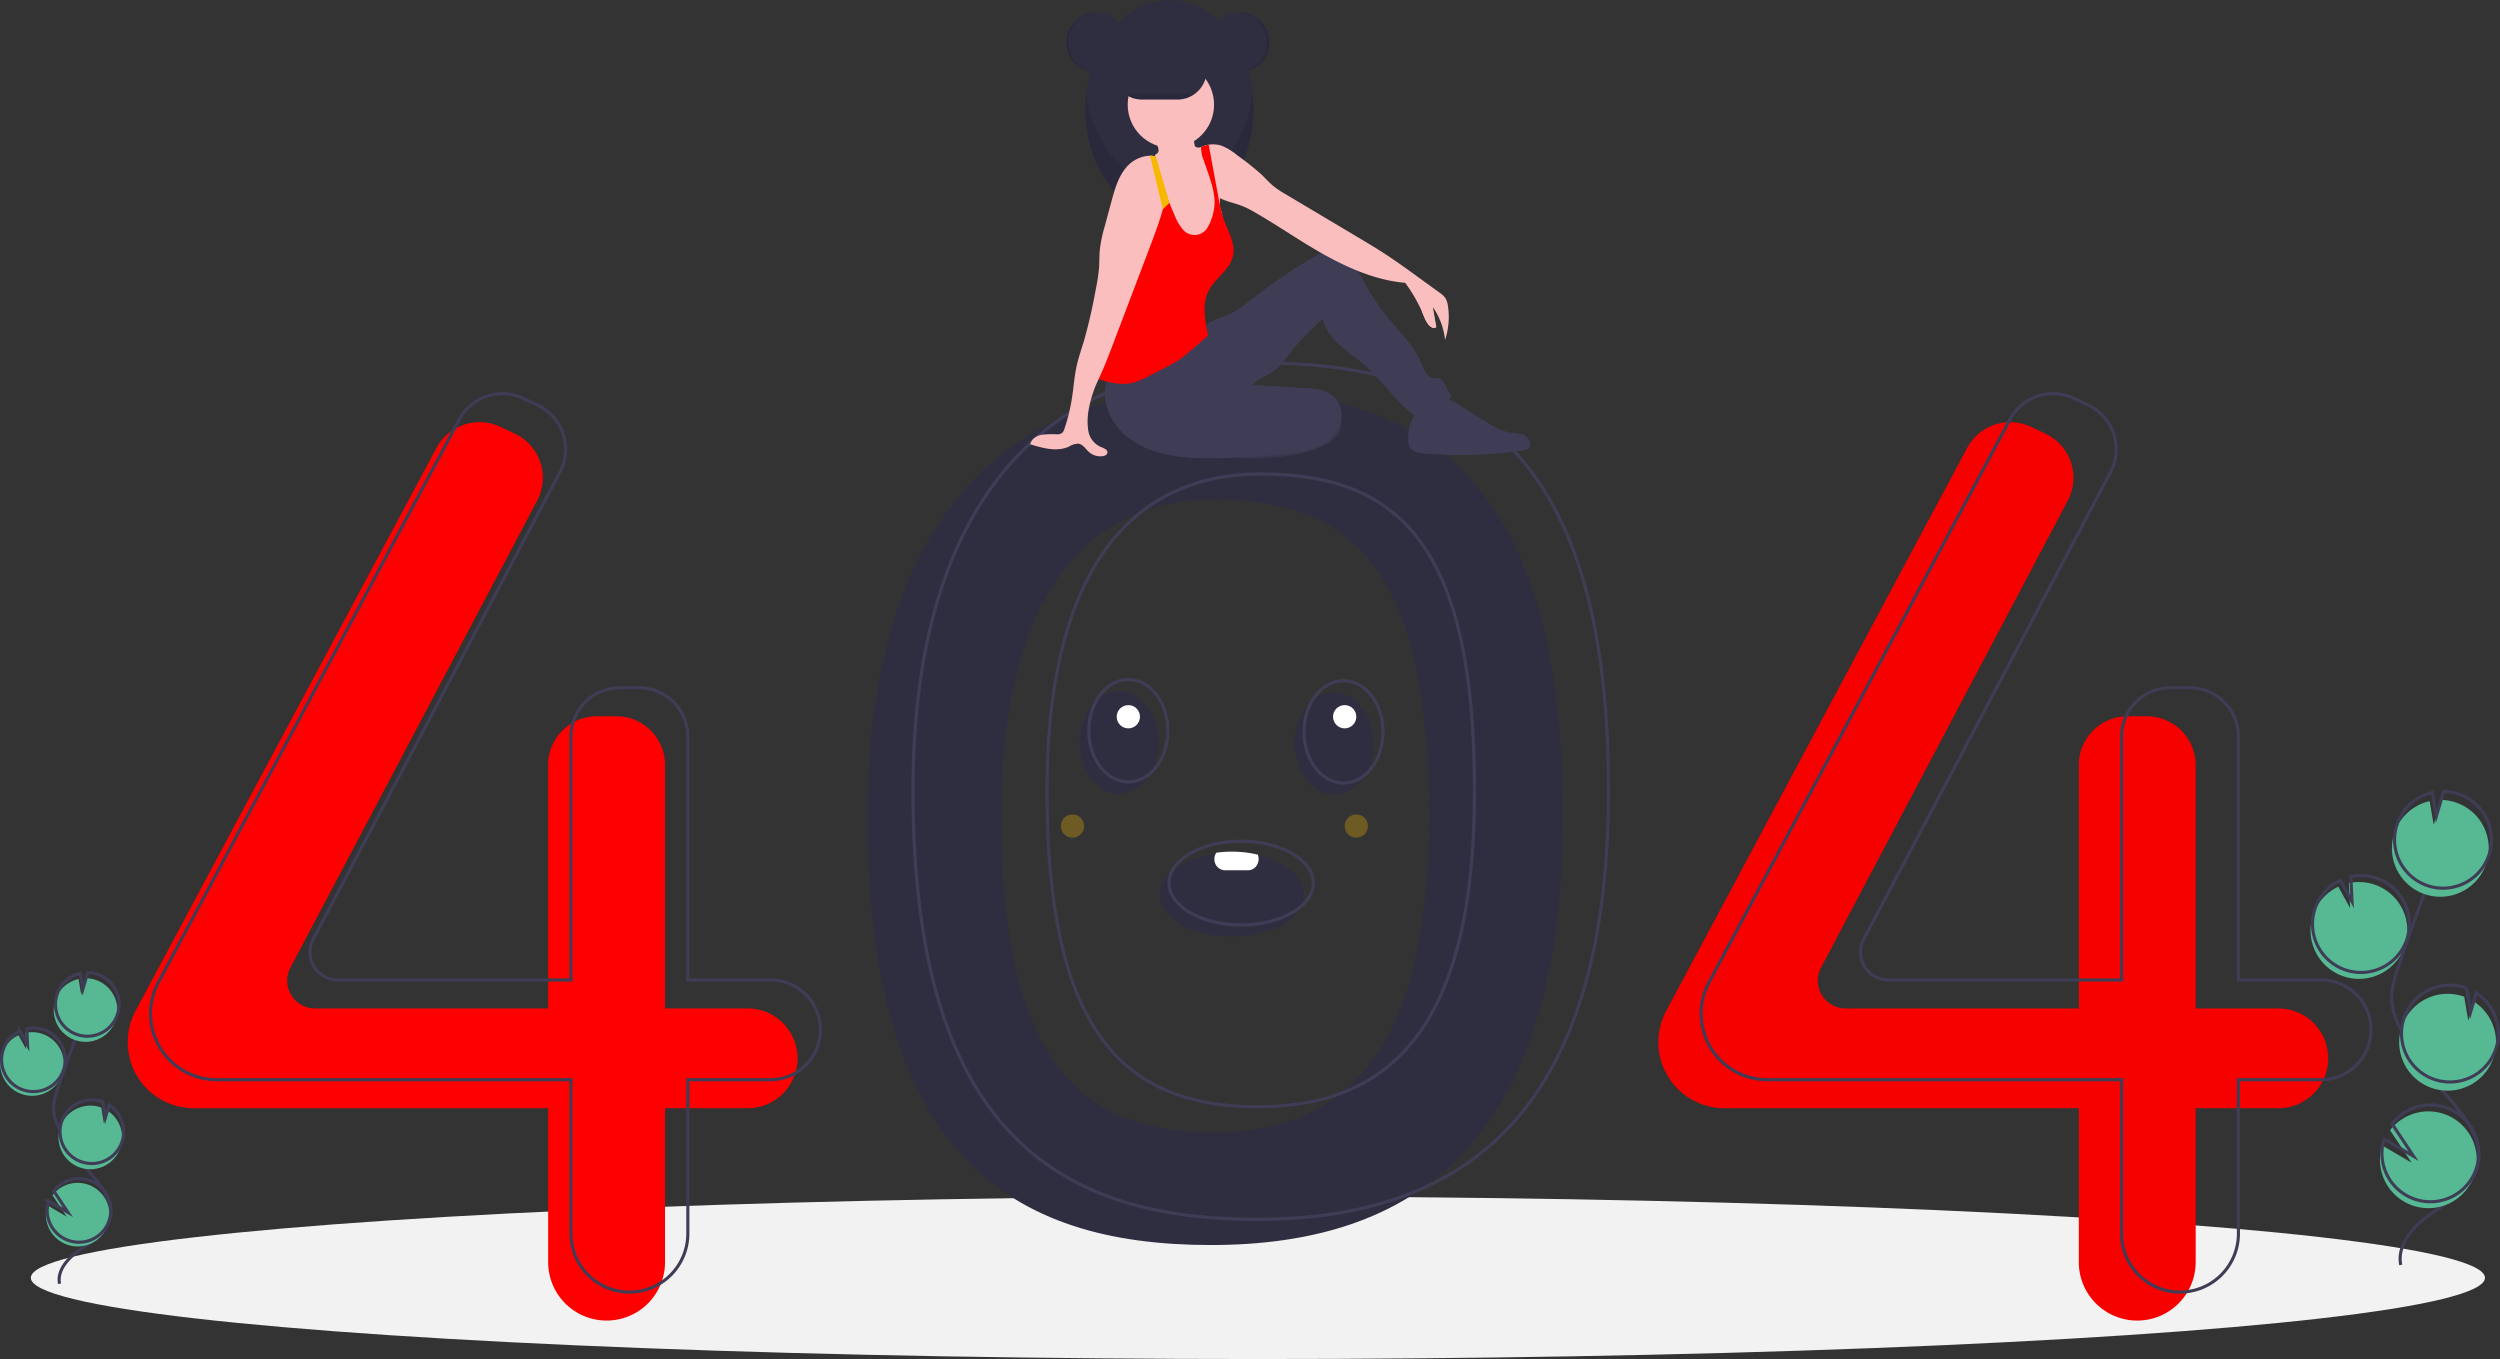 <svg xmlns="http://www.w3.org/2000/svg" width="801.178" height="435.532" viewBox="0 0 801.178 435.532">
  <rect x="0" y="0" width="801.178" height="435.532" fill="#333333" stroke="none"/>
  <g id="undraw_page_not_found_su7k" transform="translate(0.082)">
    <ellipse id="Ellipse_5" data-name="Ellipse 5" cx="393.24" cy="26.033" rx="393.24" ry="26.033" transform="translate(9.798 383.465)" fill="#f2f2f2"/>
    <path id="Path_5" data-name="Path 5" d="M545.9,324.894c-64.07,0-110.071,41.105-110.071,137.018,0,108.7,46,137.475,110.071,137.475s112.811-31.514,112.811-137.475C658.711,348.644,609.969,324.894,545.9,324.894Zm.421,238.41c-44.376,0-67.56-26.034-67.56-101.323,0-66.431,24.133-101.463,68.509-101.463s68.509,23.011,68.509,101.463c0,73.391-25.082,101.323-69.458,101.323Z" transform="translate(-157.933 -200.392)" fill="#2f2e41"/>
    <path id="Path_6" data-name="Path 6" d="M316.533,527.252h-26.49V449.246a15.622,15.622,0,0,0-15.622-15.622h-6.207a15.622,15.622,0,0,0-15.622,15.622v78.006H177.873a8.918,8.918,0,0,1-7.885-13.085L249.069,364.49a15.622,15.622,0,0,0-7.142-21.424l-4.668-2.2a15.622,15.622,0,0,0-20.448,6.761L120.36,528.053a21.183,21.183,0,0,0-2.5,9.987h0a21.183,21.183,0,0,0,21.183,21.183H252.592v49.326a18.726,18.726,0,0,0,18.726,18.726h0a18.726,18.726,0,0,0,18.726-18.726V559.223h26.49a15.985,15.985,0,0,0,15.985-15.985h0a15.985,15.985,0,0,0-15.985-15.985Z" transform="translate(-77.003 -204.074)" fill="red"/>
    <path id="Path_7" data-name="Path 7" d="M974.529,527.252h-26.49V449.246a15.622,15.622,0,0,0-15.62-15.622h-6.207a15.622,15.622,0,0,0-15.622,15.622v78.006h-74.72a8.918,8.918,0,0,1-7.885-13.085L907.066,364.49a15.622,15.622,0,0,0-7.142-21.424l-4.668-2.2a15.622,15.622,0,0,0-20.448,6.761l-96.451,180.43a21.186,21.186,0,0,0-2.5,9.987h0a21.183,21.183,0,0,0,21.183,21.183h113.55v49.326a18.726,18.726,0,0,0,18.726,18.726h0a18.726,18.726,0,0,0,18.726-18.726V559.223h26.49a15.985,15.985,0,0,0,15.985-15.985h0a15.985,15.985,0,0,0-15.986-15.985Z" transform="translate(-244.476 -204.074)" fill="#f70000"/>
    <path id="Path_8" data-name="Path 8" d="M326.337,515h-26.49V436.993a15.622,15.622,0,0,0-15.622-15.622h-6.207A15.622,15.622,0,0,0,262.4,436.993V515h-74.72a8.918,8.918,0,0,1-7.885-13.085l79.082-149.677a15.622,15.622,0,0,0-7.142-21.424l-4.668-2.2a15.622,15.622,0,0,0-20.448,6.762L130.163,515.8a21.184,21.184,0,0,0-2.5,9.987h0a21.183,21.183,0,0,0,21.183,21.183h113.55V596.3a18.726,18.726,0,0,0,18.726,18.726h0A18.726,18.726,0,0,0,299.846,596.3V546.97h26.49a15.985,15.985,0,0,0,15.985-15.985h0A15.985,15.985,0,0,0,326.337,515Z" transform="translate(-79.498 -200.956)" fill="none" stroke="#3f3d56" stroke-miterlimit="10" stroke-width="1"/>
    <path id="Path_9" data-name="Path 9" d="M992.909,515h-26.49V436.993A15.622,15.622,0,0,0,950.8,421.371h-6.206a15.622,15.622,0,0,0-15.622,15.622V515h-74.72a8.918,8.918,0,0,1-7.885-13.085l79.082-149.677a15.622,15.622,0,0,0-7.142-21.424l-4.668-2.2a15.622,15.622,0,0,0-20.448,6.762L796.736,515.8a21.184,21.184,0,0,0-2.5,9.987h0a21.183,21.183,0,0,0,21.183,21.183H928.968V596.3a18.725,18.725,0,0,0,18.726,18.726h0A18.726,18.726,0,0,0,966.42,596.3V546.97h26.49a15.986,15.986,0,0,0,15.985-15.985h0A15.985,15.985,0,0,0,992.909,515Z" transform="translate(-249.154 -200.956)" fill="none" stroke="#3f3d56" stroke-miterlimit="10" stroke-width="1"/>
    <path id="Path_10" data-name="Path 10" d="M565.5,313.866c-64.07,0-110.071,41.105-110.071,137.018,0,108.7,46,137.475,110.071,137.475s112.811-31.514,112.811-137.475C678.316,337.616,629.574,313.866,565.5,313.866Zm.421,238.41c-44.376,0-67.56-26.034-67.56-101.323,0-66.431,24.133-101.463,68.509-101.463s68.509,23.011,68.509,101.463c0,73.391-25.082,101.323-69.458,101.323Z" transform="translate(-162.923 -197.585)" fill="none" stroke="#3f3d56" stroke-miterlimit="10" stroke-width="1"/>
    <circle id="Ellipse_6" data-name="Ellipse 6" cx="9.618" cy="9.618" r="9.618" transform="translate(341.608 3.988)" fill="#2f2e41"/>
    <ellipse id="Ellipse_7" data-name="Ellipse 7" cx="26.976" cy="34.952" rx="26.976" ry="34.952" transform="translate(347.707 0)" fill="#2f2e41"/>
    <path id="Path_11" data-name="Path 11" d="M556.451,227.363c-13.514,0-24.706-12.875-26.67-29.674a45.433,45.433,0,0,0-.306,5.278c0,19.3,12.078,34.952,26.976,34.952s26.976-15.648,26.976-34.952a45.46,45.46,0,0,0-.306-5.278C581.157,214.488,569.965,227.363,556.451,227.363Z" transform="translate(-181.768 -168.016)" opacity="0.1"/>
    <path id="Path_12" data-name="Path 12" d="M625.359,338.761c-.579,2.381-3.077,4.287-5.844,5.619-5.816,2.8-12.99,3.636-19.949,3.917a33.679,33.679,0,0,1-5.326-.1,15.309,15.309,0,0,1-9.132-4.2,1.253,1.253,0,0,1,.033-2.12c3.7-4.07,9.887-6.565,16.114-8.361,4.722-1.362,12.957-4.891,18.108-4.415C624.351,329.566,626.091,335.755,625.359,338.761Z" transform="translate(-195.783 -201.452)" fill="#3f3d56"/>
    <path id="Path_13" data-name="Path 13" d="M625.359,338.761c-.579,2.381-3.077,4.287-5.844,5.619-5.816,2.8-12.99,3.636-19.949,3.917a33.679,33.679,0,0,1-5.326-.1,15.309,15.309,0,0,1-9.132-4.2,1.253,1.253,0,0,1,.033-2.12c3.7-4.07,9.887-6.565,16.114-8.361,4.722-1.362,12.957-4.891,18.108-4.415C624.351,329.566,626.091,335.755,625.359,338.761Z" transform="translate(-195.783 -201.452)" opacity="0.1"/>
    <path id="Path_14" data-name="Path 14" d="M539.548,304.933a14.738,14.738,0,0,0-.894,11.238,19.636,19.636,0,0,0,6.582,9.316c7.525,6.032,17.882,6.862,27.527,6.778a212.2,212.2,0,0,0,25.276-1.732,30.216,30.216,0,0,0,8.2-1.9,12.571,12.571,0,0,0,7.034-7.1,8.651,8.651,0,0,0-2.336-9.374c-2.339-1.9-5.563-2.162-8.571-2.343l-17.211-1.034c1.7-1.721,3.965-2.694,6.035-3.945,2.747-1.66,4.572-4.446,6.57-6.959a96.177,96.177,0,0,1,10.018-10.3c.56,3.213,2.593,5.852,4.985,8.069s5.15,4,7.637,6.113c6.022,5.113,10.359,12.052,16.693,16.774a32.674,32.674,0,0,0,11.964-5.973L646.6,308.1a2.937,2.937,0,0,0-.928-1.158c-.7-.429-1.6-.208-2.4-.329-2.162-.324-3.107-2.821-3.956-4.836-2.33-5.533-6.79-9.825-10.6-14.465a73.062,73.062,0,0,1-7.452-10.976,37.545,37.545,0,0,0-4.188-6.712,9.446,9.446,0,0,0-6.813-3.564c-2.335,0-4.489,1.181-6.5,2.373a171.817,171.817,0,0,0-17.616,12c-2.94,2.282-5.862,4.694-9.31,6.094-1.452.589-2.982.992-4.375,1.709-2.44,1.256-4.292,3.38-6.285,5.266A41.778,41.778,0,0,1,539.548,304.933Z" transform="translate(-183.922 -185.417)" fill="#3f3d56"/>
    <path id="Path_15" data-name="Path 15" d="M580.81,243.531a17.723,17.723,0,0,1-1.293,5.989,7.488,7.488,0,0,1-4.3,4.154,9.226,9.226,0,0,1-4.192.136,8.113,8.113,0,0,1-3.415-1.164,7.282,7.282,0,0,1-2.712-5.027c-.293-1.935-.162-3.913-.35-5.862a32.013,32.013,0,0,0-.9-4.663c-.127-.509-.256-1.016-.382-1.522s-.246-1.013-.359-1.52c-.1-.476-.2-.955-.282-1.436-.068-.406-.129-.814-.174-1.224a13.744,13.744,0,0,0-.6-3.587,10.888,10.888,0,0,0-1.257-2.128c-.213-.3-.42-.61-.61-.927a4.391,4.391,0,0,1-.725-2.794,2.44,2.44,0,0,1,.11-.448c.019-.056.04-.113.063-.167a1.343,1.343,0,0,0,.917-.857,2.56,2.56,0,0,0-.11-1.325,8.433,8.433,0,0,0-.715-1.705c-.2-.357-.865-1-.87-1.407-.009-.821,1.6-1.483,2.245-1.806a12.521,12.521,0,0,1,6.409-1.3,4.726,4.726,0,0,1,3.742,1.722c.7,1.072.61,2.461.91,3.706a1.1,1.1,0,0,0,.223.495,1,1,0,0,0,.551.253,3.391,3.391,0,0,0,1.056.042h0a2.177,2.177,0,0,0,.277-.04,3.7,3.7,0,0,0,1.515-.654q.436-.116.88-.19a.19.19,0,0,0,.035-.007c1.175,3.709,1.328,7.685,2.289,11.461a29.411,29.411,0,0,1,1.255,5.667c.007.084.01.171.012.258.014.622-.035,1.248-.009,1.867a5.186,5.186,0,0,0,.094.83,11.628,11.628,0,0,0,.392,1.3l.007.021c.045.136.087.274.122.413.026.1.049.2.068.3l0,.007A11.134,11.134,0,0,1,580.81,243.531Z" transform="translate(-189.195 -171.891)" fill="#fbbebe"/>
    <circle id="Ellipse_8" data-name="Ellipse 8" cx="13.84" cy="13.84" r="13.84" transform="translate(361.313 19.704)" fill="#fbbebe"/>
    <path id="Path_16" data-name="Path 16" d="M656.745,282.631a22.7,22.7,0,0,0-3.9-10.514q.538,3.2,1.079,6.4a2.4,2.4,0,0,1-2.51-.772,7.708,7.708,0,0,1-1.316-2.442,50.3,50.3,0,0,0-6.12-10.985c-8.811-.734-17.52-4.386-25.269-8.644s-15-9.357-22.65-13.793a32.476,32.476,0,0,0-4.133-2.111c-2.393-.959-5.078-1.457-7.347-2.585-.152-.075-.3-.155-.455-.237a9.373,9.373,0,0,1-1.45-.973,7.713,7.713,0,0,1-.694-.638,15.172,15.172,0,0,1-2.653-4.438c-1.217-2.693-1.651-5.942-2.866-8.635a8.348,8.348,0,0,1,1.865-1.316h0c.1-.052.2-.1.3-.148a8.9,8.9,0,0,1,1.494-.547q.436-.116.88-.19a.186.186,0,0,0,.035-.007,8.622,8.622,0,0,1,4.093.324,18.927,18.927,0,0,1,5.175,3.186,84.991,84.991,0,0,1,7.565,6c1.337,1.281,2.557,2.688,3.995,3.852a31.429,31.429,0,0,0,3.77,2.5q11.671,6.953,23.345,13.9c2.634,1.569,5.271,3.139,7.847,4.8,3.913,2.524,7.685,5.259,11.454,7.992q3.332,2.414,6.662,4.83a7.251,7.251,0,0,1,1.888,1.745,6.315,6.315,0,0,1,.837,2.559A23.4,23.4,0,0,1,656.745,282.631Z" transform="translate(-193.726 -173.68)" fill="#fbbebe"/>
    <path id="Path_17" data-name="Path 17" d="M577.99,255.768c-.934,4.187-5.165,6.718-7.378,10.4-2.749,4.565-1.628,9.871-.6,15.1l-5.66,4.877c-1.042.894-2.083,1.792-3.2,2.583a42.756,42.756,0,0,1-5.114,2.937l-5.01,2.578a23.951,23.951,0,0,1-4.9,2.078c-3.291.844-6.786.253-10.042-.725a4.538,4.538,0,0,1-1.1-.448,1.785,1.785,0,0,1-.521-.471,2.916,2.916,0,0,1-.331-1.893,88.993,88.993,0,0,1,3-16.169,47.665,47.665,0,0,1,6.906-16.943,50.962,50.962,0,0,1,5.911-8.583,13.777,13.777,0,0,0,2.74-3.533c.833-1.9.511-4.079.68-6.148a12.785,12.785,0,0,1,1.217-4.478v0a12.745,12.745,0,0,1,1.3-2.149q.341.8.683,1.588.225.521.446,1.039.289.669.572,1.332.82,1.907,1.637,3.812a16.1,16.1,0,0,0,2.486,4.431,4.845,4.845,0,0,0,8.292-.636,15.847,15.847,0,0,0,1.694-4.483,14.323,14.323,0,0,0,.188-5.841c-.565-3.734-2.154-7.549-3.308-11.018a11.14,11.14,0,0,1-.8-3.631,2.5,2.5,0,0,1,.042-.418l.021-.108a8.906,8.906,0,0,1,1.494-.547q.436-.116.88-.19,1.523,8.248,3.052,16.5c.023.129.049.258.073.389.145.788.293,1.576.457,2.362.148.713.307,1.424.486,2.13l.007.021c.061.239.124.476.19.713l0,.007c.181.647.382,1.29.61,1.924C576.47,247.964,578.875,251.806,577.99,255.768Z" transform="translate(-182.943 -173.721)" fill="red"/>
    <path id="Path_18" data-name="Path 18" d="M668.319,342.366a4.908,4.908,0,0,0,.455,2.343c.866,1.583,2.945,1.943,4.743,2.091a140.43,140.43,0,0,0,31.508-.96,3.643,3.643,0,0,0,1.6-.5c1.483-1.04.569-3.575-1.051-4.386s-3.542-.616-5.319-.967a16.76,16.76,0,0,1-4.978-2.159q-5.406-3.106-10.655-6.477c-2.083-1.338-4.542-2.766-6.888-1.972C671.382,331.531,668.277,335.51,668.319,342.366Z" transform="translate(-217.104 -201.476)" fill="#3f3d56"/>
    <path id="Path_19" data-name="Path 19" d="M549.521,236.786v0c-.016.1-.033.195-.054.291-.026.16-.056.321-.087.481-.291,1.49-.647,2.972-1.058,4.445-1.126,4.07-2.634,8.074-4.131,12.02q-6.024,15.869-12.05,31.74c-1.013,2.665-2.024,5.332-3.176,7.943-.385.87-.781,1.748-1.175,2.634a36.656,36.656,0,0,0-3.218,9.829,20.468,20.468,0,0,0-.143,6.739,6.915,6.915,0,0,0,3.9,5.2c1.027.4,2.5.938,2.217,2.006-.153.586-.819.873-1.417.971a5.451,5.451,0,0,1-4.448-1.281c-1.124-1-1.987-2.548-3.481-2.714a5.886,5.886,0,0,0-2.935.941c-3.866,1.766-8.37.53-12.43-.725.319-1.644,1.97-2.728,3.61-3.057a29.21,29.21,0,0,1,5.008-.141,2.616,2.616,0,0,0,1.522-.392,2.761,2.761,0,0,0,.821-1.4,58.873,58.873,0,0,0,2.4-9.8c.539-3.479.765-7.011,1.534-10.448.6-2.681,1.522-5.278,2.315-7.91a167.518,167.518,0,0,0,3.772-16.458,58.151,58.151,0,0,0,1.063-6.983c.134-1.947.07-3.9.258-5.843a45.39,45.39,0,0,1,1.574-7.452q1.077-3.987,2.151-7.969c1.063-3.929,2.2-8.011,4.9-11.065a10.408,10.408,0,0,1,7.476-3.57,7.363,7.363,0,0,1,1.588.171c.087.021.174.042.26.066a6.436,6.436,0,0,1,1.621.671c.83-.528,1.253-.343,1.8.471a5.2,5.2,0,0,1,.657,2.829,39.085,39.085,0,0,1-.638,7.764Z" transform="translate(-175.751 -174.919)" fill="#fbbebe"/>
    <path id="Path_20" data-name="Path 20" d="M563.543,239.8l-.035.035-.19.19-1.886,1.884-.924-3.882-3.169-13.31a7.37,7.37,0,0,1,1.588.171,2.449,2.449,0,0,1,.11-.448l.15.514,1.074,3.655,2.034,6.939.335,1.142v0Z" transform="translate(-188.859 -174.825)" fill="#f7b800"/>
    <path id="Path_21" data-name="Path 21" d="M571.462,184.884a9.379,9.379,0,0,1-2.759,6.632,9.165,9.165,0,0,1-1.014.877,9.34,9.34,0,0,1-5.618,1.882H550.818a9.386,9.386,0,1,1,0-18.771h11.254A9.415,9.415,0,0,1,571.462,184.884Z" transform="translate(-184.811 -162.369)" fill="#2f2e41"/>
    <circle id="Ellipse_9" data-name="Ellipse 9" cx="9.618" cy="9.618" r="9.618" transform="translate(387.585 3.988)" fill="#2f2e41"/>
    <path id="Path_22" data-name="Path 22" d="M595.434,163.234c-.118,0-.235,0-.352.009a9.615,9.615,0,0,1,0,19.217c.117,0,.234.009.352.009a9.618,9.618,0,1,0,0-19.235Z" transform="translate(-198.466 -159.246)" opacity="0.1"/>
    <path id="Path_23" data-name="Path 23" d="M530.911,163.234c.118,0,.235,0,.352.009a9.615,9.615,0,0,0,0,19.217c-.117,0-.234.009-.352.009a9.618,9.618,0,0,1,0-19.235Z" transform="translate(-179.685 -159.246)" opacity="0.1"/>
    <path id="Path_24" data-name="Path 24" d="M568.977,198.159a9.34,9.34,0,0,1-5.618,1.882H552.1a9.34,9.34,0,0,1-5.618-1.882Z" transform="translate(-186.098 -168.135)" opacity="0.1"/>
    <path id="Path_25" data-name="Path 25" d="M674.14,290.272s2.425,6.986,4.644,5.126l-1.769-9.132Z" transform="translate(-218.588 -190.56)" fill="#fbbebe"/>
    <path id="Path_26" data-name="Path 26" d="M1066.431,567.158A15.515,15.515,0,1,0,1068.5,537.4l.388,7.986-3.778-6.844a15.456,15.456,0,0,0-7.964,8.739,15.215,15.215,0,0,0-.892,4.2A15.512,15.512,0,0,0,1066.431,567.158Z" transform="translate(-315.833 -254.393)" fill="#57b894"/>
    <path id="Path_27" data-name="Path 27" d="M1094,655.227c-1.334-6.792,4.445-12.812,10.154-16.726s12.379-7.759,14.326-14.4c2.8-9.545-5.539-18.286-12.029-25.825a93.411,93.411,0,0,1-12.318-18.307,25.2,25.2,0,0,1-2.946-8.324c-.512-4.231.848-8.441,2.217-12.477q6.843-20.167,14.633-40" transform="translate(-324.708 -249.84)" fill="none" stroke="#3f3d56" stroke-miterlimit="10" stroke-width="1"/>
    <path id="Path_28" data-name="Path 28" d="M1067.281,564.4a15.515,15.515,0,1,0,2.066-29.756l.388,7.986-3.778-6.844a15.458,15.458,0,0,0-7.964,8.739,15.217,15.217,0,0,0-.893,4.2A15.513,15.513,0,0,0,1067.281,564.4Z" transform="translate(-316.049 -253.691)" fill="none" stroke="#3f3d56" stroke-miterlimit="10" stroke-width="1"/>
    <path id="Path_29" data-name="Path 29" d="M1092.132,511.984a15.5,15.5,0,0,1,11.167-9.839l1.277,7.592,2.368-7.973a15.513,15.513,0,1,1-14.813,10.22Z" transform="translate(-324.739 -245.409)" fill="#57b894"/>
    <path id="Path_30" data-name="Path 30" d="M1093.272,508.306a15.5,15.5,0,0,1,11.167-9.839l1.277,7.592,2.369-7.973a15.513,15.513,0,1,1-14.813,10.22Z" transform="translate(-325.028 -244.473)" fill="none" stroke="#3f3d56" stroke-miterlimit="10" stroke-width="1"/>
    <path id="Path_31" data-name="Path 31" d="M1104.548,615.211a15.513,15.513,0,0,0,13.731-27.6l-1.82,6.127-1.29-7.681a.279.279,0,0,0-.04-.015,15.514,15.514,0,1,0-10.581,29.169Z" transform="translate(-325.532 -266.622)" fill="#57b894"/>
    <path id="Path_32" data-name="Path 32" d="M1105.548,611.486a15.513,15.513,0,0,0,13.731-27.6l-1.82,6.127-1.291-7.681a.249.249,0,0,0-.04-.015,15.514,15.514,0,1,0-10.581,29.169Z" transform="translate(-325.787 -265.674)" fill="none" stroke="#3f3d56" stroke-miterlimit="10" stroke-width="1"/>
    <path id="Path_33" data-name="Path 33" d="M1086.3,653.84a15.507,15.507,0,1,0,2.99-12.149l6.913,10.4-9.445-5.522A15.372,15.372,0,0,0,1086.3,653.84Z" transform="translate(-323.43 -279.485)" fill="#57b894"/>
    <path id="Path_34" data-name="Path 34" d="M1087.149,651.083a15.507,15.507,0,1,0,2.99-12.149l6.913,10.4-9.445-5.522A15.371,15.371,0,0,0,1087.149,651.083Z" transform="translate(-323.647 -278.783)" fill="none" stroke="#3f3d56" stroke-miterlimit="10" stroke-width="1"/>
    <path id="Path_35" data-name="Path 35" d="M69.769,621.381a10.194,10.194,0,1,0,1.358-19.55l.255,5.247-2.482-4.5a10.155,10.155,0,0,0-5.233,5.742,10,10,0,0,0-.586,2.758A10.192,10.192,0,0,0,69.769,621.381Z" transform="translate(-63.054 -270.821)" fill="#57b894"/>
    <path id="Path_36" data-name="Path 36" d="M87.882,679.244c-.876-4.462,2.921-8.418,6.671-10.989s8.133-5.1,9.413-9.461c1.839-6.271-3.639-12.015-7.9-16.967A61.369,61.369,0,0,1,87.97,629.8a16.557,16.557,0,0,1-1.936-5.469c-.336-2.78.557-5.546,1.457-8.2q4.5-13.25,9.614-26.277" transform="translate(-68.884 -267.83)" fill="none" stroke="#3f3d56" stroke-miterlimit="10" stroke-width="1"/>
    <path id="Path_37" data-name="Path 37" d="M70.332,619.569a10.194,10.194,0,1,0,1.358-19.55l.255,5.247-2.482-4.5a10.155,10.155,0,0,0-5.233,5.742,10,10,0,0,0-.586,2.758A10.192,10.192,0,0,0,70.332,619.569Z" transform="translate(-63.197 -270.36)" fill="none" stroke="#3f3d56" stroke-miterlimit="10" stroke-width="1"/>
    <path id="Path_38" data-name="Path 38" d="M86.657,585.13a10.182,10.182,0,0,1,7.337-6.464l.839,4.988,1.556-5.239a10.193,10.193,0,1,1-9.732,6.715Z" transform="translate(-68.906 -264.918)" fill="#57b894"/>
    <path id="Path_39" data-name="Path 39" d="M87.408,582.715a10.182,10.182,0,0,1,7.337-6.464l.839,4.988L97.141,576a10.193,10.193,0,1,1-9.732,6.715Z" transform="translate(-69.097 -264.304)" fill="none" stroke="#3f3d56" stroke-miterlimit="10" stroke-width="1"/>
    <path id="Path_40" data-name="Path 40" d="M94.817,652.953a10.193,10.193,0,0,0,9.021-18.133l-1.2,4.026L101.8,633.8l-.026-.01a10.193,10.193,0,1,0-6.952,19.164Z" transform="translate(-69.428 -278.856)" fill="#57b894"/>
    <path id="Path_41" data-name="Path 41" d="M95.468,650.506a10.193,10.193,0,0,0,9.021-18.133l-1.2,4.026-.848-5.047-.026-.01a10.193,10.193,0,1,0-6.952,19.164Z" transform="translate(-69.593 -278.233)" fill="none" stroke="#3f3d56" stroke-miterlimit="10" stroke-width="1"/>
    <path id="Path_42" data-name="Path 42" d="M82.823,678.333a10.188,10.188,0,1,0,1.964-7.982l4.542,6.836-6.206-3.628A10.1,10.1,0,0,0,82.823,678.333Z" transform="translate(-68.046 -287.307)" fill="#57b894"/>
    <path id="Path_43" data-name="Path 43" d="M83.386,676.521a10.188,10.188,0,1,0,1.964-7.982l4.542,6.836-6.206-3.628A10.1,10.1,0,0,0,83.386,676.521Z" transform="translate(-68.189 -286.846)" fill="none" stroke="#3f3d56" stroke-miterlimit="10" stroke-width="1"/>
    <ellipse id="Ellipse_10" data-name="Ellipse 10" cx="12.673" cy="16.401" rx="12.673" ry="16.401" transform="translate(345.862 221.494)" fill="#2f2e41"/>
    <ellipse id="Ellipse_11" data-name="Ellipse 11" cx="12.673" cy="16.401" rx="12.673" ry="16.401" transform="translate(414.819 221.867)" fill="#2f2e41"/>
    <path id="Path_44" data-name="Path 44" d="M607.72,537.919c0,7.41-10.347,13.419-23.11,13.419s-23.11-6.009-23.11-13.419c0-6.419,7.76-11.786,18.13-13.1a37.347,37.347,0,0,1,4.98-.321,37.794,37.794,0,0,1,8.3.895C601.569,527.325,607.72,532.208,607.72,537.919Z" transform="translate(-189.919 -251.196)" fill="#2f2e41"/>
    <ellipse id="Ellipse_12" data-name="Ellipse 12" cx="12.673" cy="16.401" rx="12.673" ry="16.401" transform="translate(348.844 217.766)" fill="none" stroke="#3f3d56" stroke-miterlimit="10" stroke-width="1"/>
    <ellipse id="Ellipse_13" data-name="Ellipse 13" cx="12.673" cy="16.401" rx="12.673" ry="16.401" transform="translate(417.801 218.139)" fill="none" stroke="#3f3d56" stroke-miterlimit="10" stroke-width="1"/>
    <ellipse id="Ellipse_14" data-name="Ellipse 14" cx="23.11" cy="13.419" rx="23.11" ry="13.419" transform="translate(374.563 269.577)" fill="none" stroke="#3f3d56" stroke-miterlimit="10" stroke-width="1"/>
    <path id="Path_45" data-name="Path 45" d="M599.164,526.385a3.68,3.68,0,0,1-.984,2.529,3.235,3.235,0,0,1-2.371,1.05h-7.455A3.477,3.477,0,0,1,585,526.385a3.656,3.656,0,0,1,.611-2.044,35.058,35.058,0,0,1,4.98-.342,35.535,35.535,0,0,1,8.3.954A3.777,3.777,0,0,1,599.164,526.385Z" transform="translate(-195.899 -251.068)" fill="#fff"/>
    <circle id="Ellipse_15" data-name="Ellipse 15" cx="3.727" cy="3.727" r="3.727" transform="translate(357.79 225.967)" fill="#fff"/>
    <circle id="Ellipse_16" data-name="Ellipse 16" cx="3.727" cy="3.727" r="3.727" transform="translate(427.119 225.967)" fill="#fff"/>
    <circle id="Ellipse_17" data-name="Ellipse 17" cx="3.727" cy="3.727" r="3.727" transform="translate(430.847 261.004)" fill="#f7b800" opacity="0.3"/>
    <circle id="Ellipse_18" data-name="Ellipse 18" cx="3.727" cy="3.727" r="3.727" transform="translate(339.898 261.004)" fill="#f7b800" opacity="0.3"/>
  </g>
</svg>
